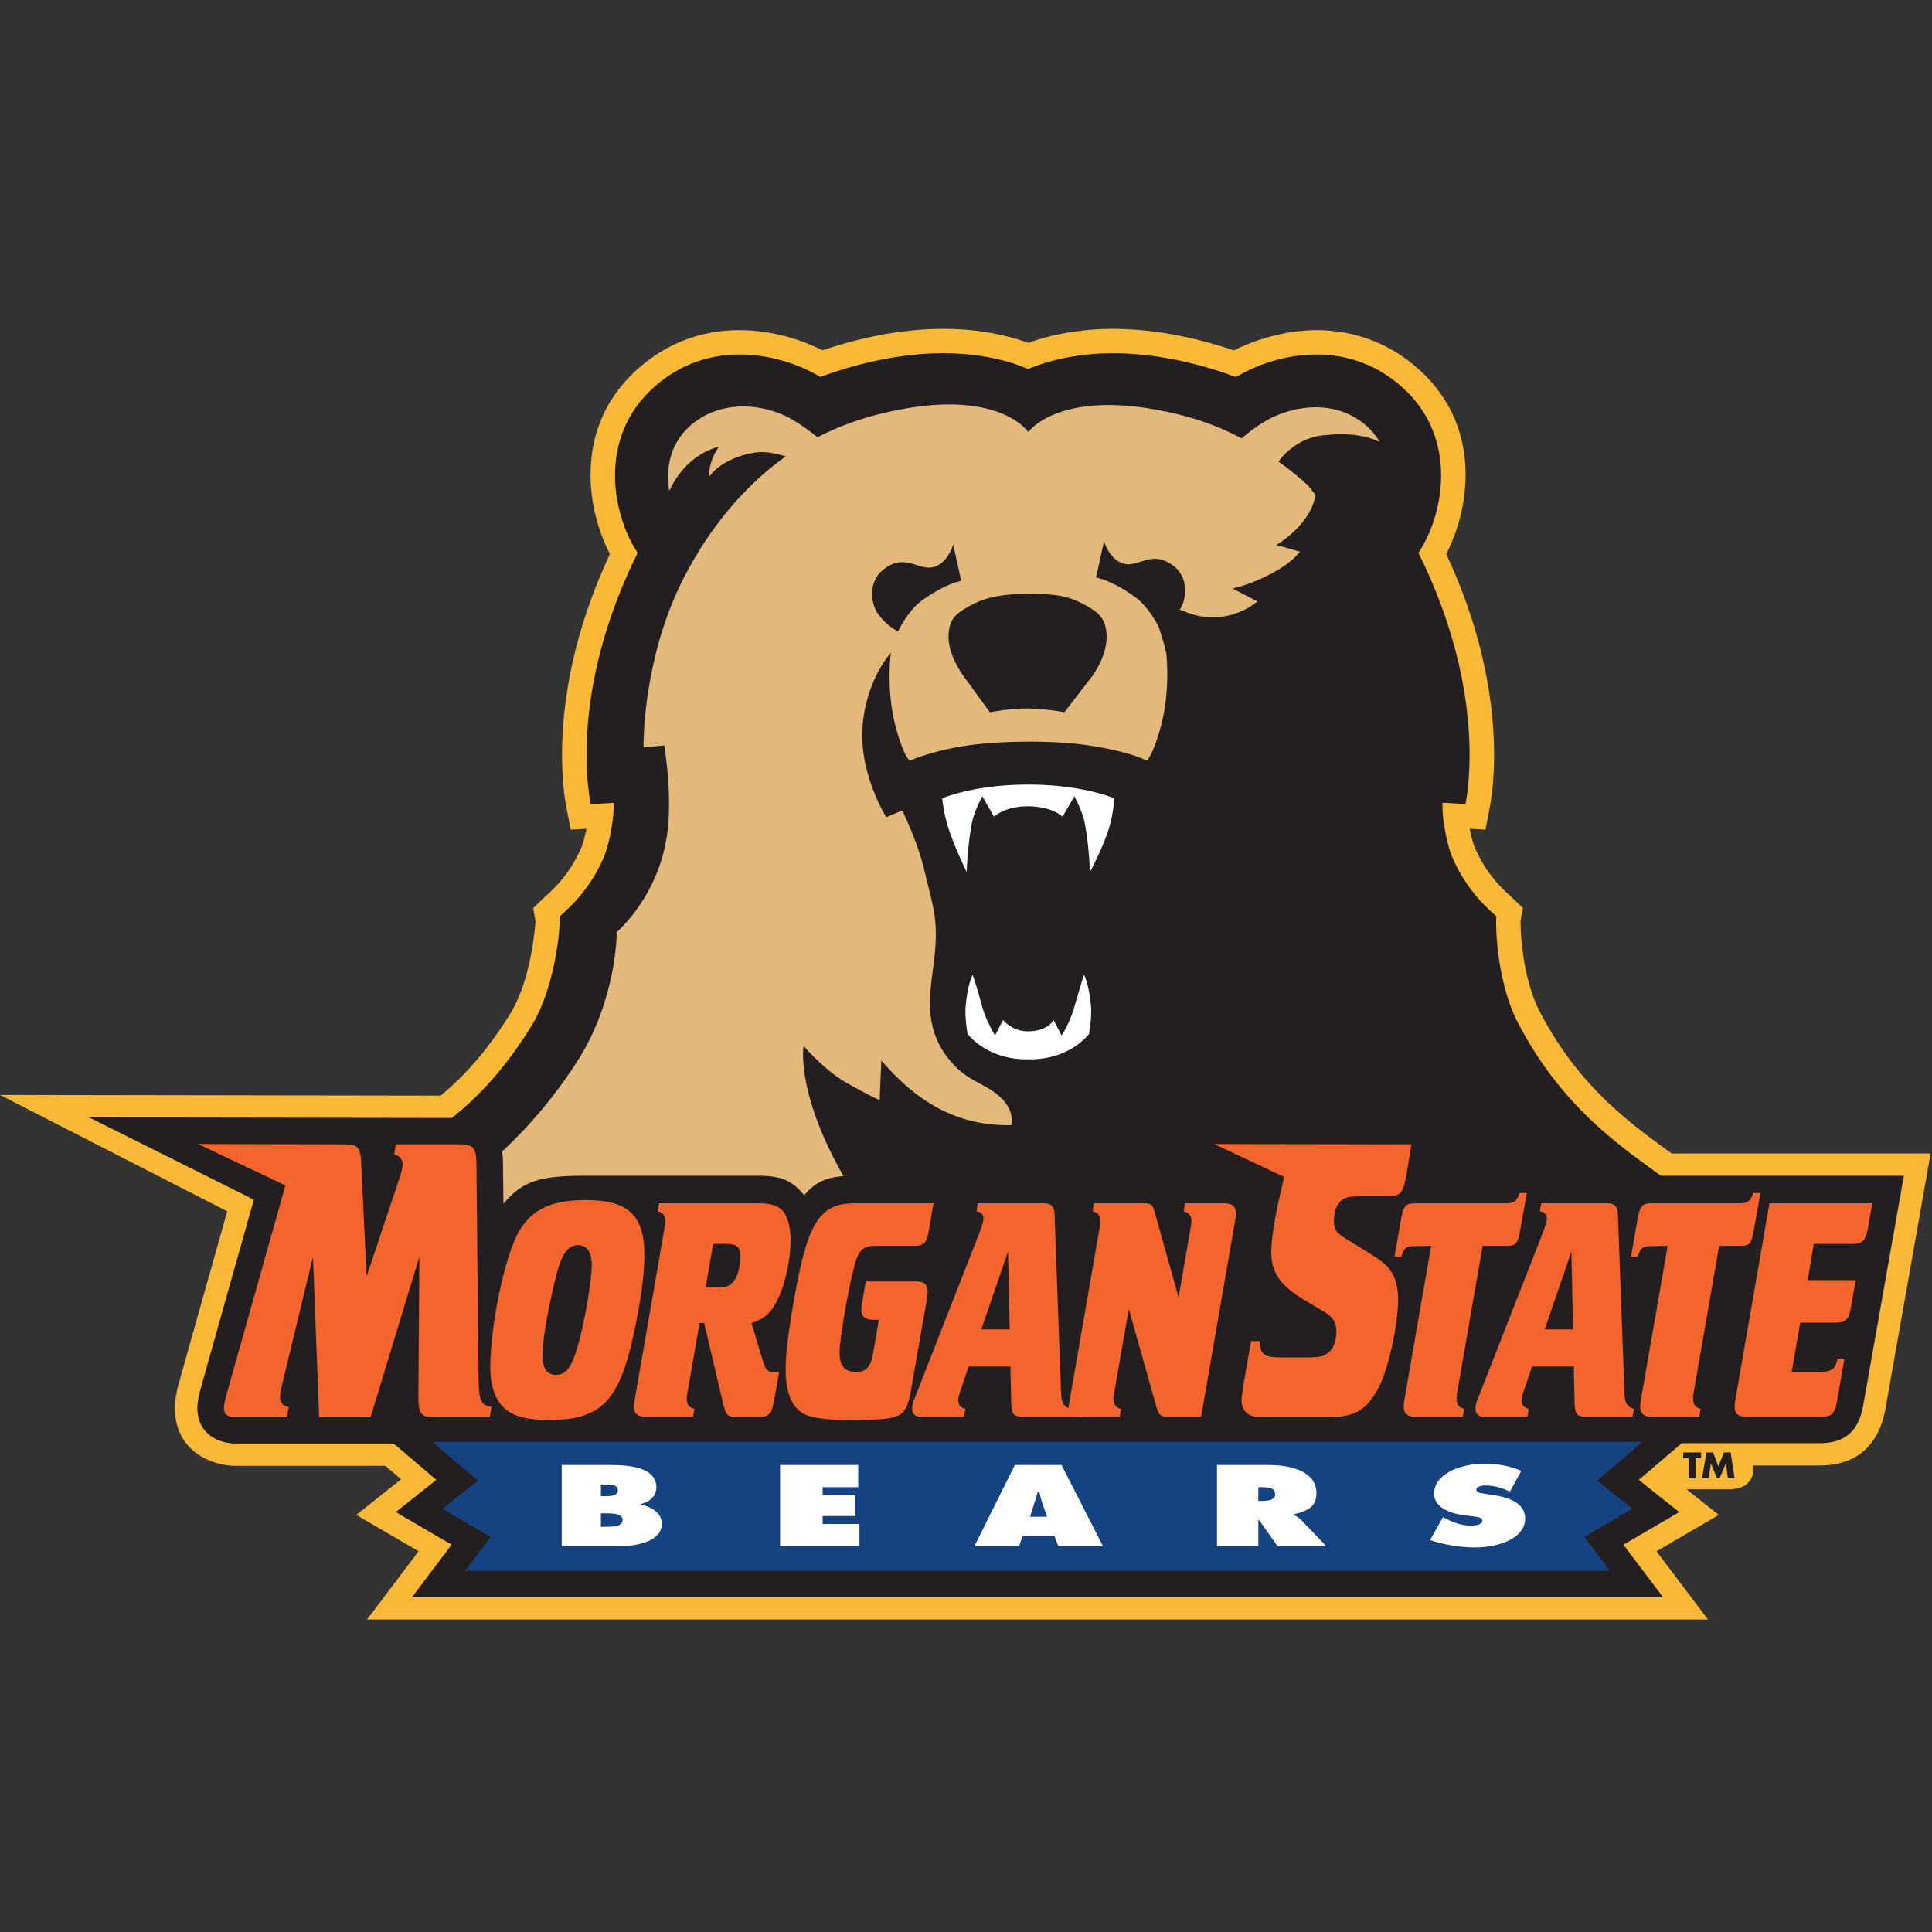 <svg width="200" height="200" xmlns="http://www.w3.org/2000/svg"><rect width="100%" height="100%" fill="#333333" stroke="none"/><g fill="none" fill-rule="evenodd"><path d="M105.747 35.253c.18.058.439.151.698.248.265-.096.53-.19.71-.248 2.19-.706 4.862-1.194 8.003-1.205 2.626-.002 5.555.324 8.79 1.121 1.314.324 2.57.692 3.774 1.106 2.247-1.117 5.289-2.064 8.422-2.096 3.438-.023 7.173.984 10.474 3.829 7 6.034 5.496 14.762 3.09 19.342 3.544 7.57 4.684 14.118 4.913 18.866.182 3.77-.212 6.397-.425 7.498l-.423 2.174-1.633-.101c.153.777.351 1.536.56 2.013a13.532 13.532 0 0 0 2.184 3.483c.364.42.705.762.993 1.037.342.326.622.571.803.746l.97.937-.243 1.322c-.013.068-.018 5.54 1.992 9.403 2.428 4.666 5.277 7.869 8.156 10.404 1.861 1.638 3.729 3 5.497 4.275h26.806l-4.665 26.364c-.561 3.282-2.499 5.933-6.81 5.933l-6.867.002-.017.523c-.01.32-.123.947-.747 1.457-.535.438-1.578.484-1.578.484h-4.585l3.338 2.65-6.451 3.767 5.335 7.065H37.996l5.335-7.065-6.45-3.766 4.644-3.688-1.632-1.392-15.46.004c-2.449 0-6.327-1.455-6.327-6.012 0-.766.197-1.737.363-2.392l5.054-17.946L0 113.348l45.615.071c2.321-1.917 4.751-4.517 7.216-8.5 1.13-1.826 1.788-4.226 2.16-6.203a30.445 30.445 0 0 0 .431-3.212l.011-.177-.232-1.325.97-.936c.18-.175.46-.42.803-.746.288-.275.63-.616.993-1.037a13.532 13.532 0 0 0 2.185-3.483c.207-.476.405-1.231.557-2.007l-1.63.093-.422-2.162c-.213-1.094-.61-3.727-.428-7.508.23-4.748 1.37-11.296 4.914-18.866-2.406-4.58-3.91-13.308 3.09-19.342 6.504-5.607 14.413-4.026 18.918-1.741a44.169 44.169 0 0 1 3.75-1.098c7.177-1.767 12.81-1.218 16.846.084" fill="#FAB837" fill-rule="nonzero"/><path d="M107.939 37.648c1.938-.625 4.346-1.071 7.225-1.081 2.41-.003 5.13.297 8.174 1.047a40.75 40.75 0 0 1 4.35 1.324l.234.086.267-.126c1.985-1.154 4.864-2.169 7.977-2.2 2.908-.02 6.016.822 8.788 3.211 6.103 5.262 4.46 13.18 2.115 16.958l-.23.365.128.26c3.74 7.64 4.896 14.203 5.12 18.845.17 3.54-.202 5.966-.383 6.9l-2.088-.129-.294.003.006.56c.013 1.157.434 3.733 1.042 5.128 1.564 3.594 3.827 5.384 4.541 6.073-.103.558-.06 6.604 2.233 11.011 4.34 8.339 9.978 12.355 14.799 15.832h25.145l-4.186 23.658c-.421 2.482-1.623 4.023-4.518 4.023l-14.294.003-4.451 3.797 4.198 3.334-5.782 3.376 4.105 5.437H42.647l4.105-5.437-5.782-3.376 4.198-3.334-4.413-3.764-16.321.004c-1.804 0-4.002-.974-4.002-3.703 0-.473.131-1.19.285-1.8l5.56-19.745-17.054-8.516 37.553.058c2.647-2.107 5.428-4.986 8.217-9.492 2.616-4.227 3.05-10.808 2.946-11.366.714-.69 2.978-2.479 4.542-6.073.607-1.395 1.029-3.971 1.041-5.128l.007-.56-2.38.135c-.181-.928-.556-3.357-.385-6.91.224-4.64 1.379-11.203 5.12-18.843l.128-.261-.23-.365c-2.345-3.778-3.989-11.696 2.115-16.958 5.756-4.962 12.965-3.249 16.815-1.01l.216.125.235-.086a40.744 40.744 0 0 1 4.35-1.324c6.74-1.66 11.889-1.115 15.45.034.452.147 1.47.544 1.47.544s1.052-.397 1.506-.544" fill="#231F20" fill-rule="nonzero"/><path d="M122.838 63.383c-.238-.091-.475-.18-.71-.264.673-1.02.984-3.2-.555-4.454-2.442-1.992-3.794.39-5.582-.433-1.24-.57-1.701-2.208-1.701-2.208l-.83 3.766s1.522.206 4.013 1.991c1.388.996 2.3 2.769 2.492 3.167l.125.383.437 1.429.211.904c.145 1.598.228 4.422-.517 7.321-.808 3.146-1.503 3.766-1.503 3.766s-1.689-.98-6.435-1.645c-3.401-.476-8.526-.403-11.644 0-4.013.52-6.455 1.646-6.455 1.646s-.664-.45-1.483-3.593c-1.003-3.853-.48-7.576-.48-7.576s-2.498 2.687-2.922 7.489c-.436 4.935 2.443 9.524 2.443 9.524l1.657-.693s1.57 3.16 2.268 6.104c.98 4.132 1.57 5.282.96 9.957-.448 3.422-1.058 7.068 2.311 10.477.923.933 1.805 1.343 3.053 2.034 1.875 1.039 2.972 2.352 2.705 3.999-6.808.16-10.9-3.76-13.463-6.69l-.173 4.094s-.904-.356-3.468-1.81c-2.22-1.26-4.405-3.79-4.405-3.79s-.844 4.732 4.13 13.477c-1.763.131-2.96.628-4.064 1.985a4.738 4.738 0 0 0-.207-.252c-1.193-1.39-2.405-1.773-4.57-1.773H60.413c-4.736 0-6.425.656-8.3 2.906l-.047-4.34a7.445 7.445 0 0 0-.097-1.07 48.394 48.394 0 0 0 7.869-9.475c4.028-6.361 4.009-13.25 4.009-13.25s4.38-3.697 5.236-10.285c.472-3.636-.139-7.87-.318-9.036l-2.146.202s-.175-9.351 4.361-17.923c2.717-5.135 6.277-9.294 10.38-12.208-.875-.202-2.05-.65-3.663-.303-3.247.697-4.231 2.381-4.231 2.381s-.177-.469.218-1.645c.168-.502.44-.989.752-1.438-3.1.852-4.585 3.346-5.152 4.599-.392-2.31.069-4.944 2.22-6.797 3.314-2.858 7.915-2.174 10.641-.52a21.068 21.068 0 0 1 2.475 1.752 29.86 29.86 0 0 1 6.597-2.445c12.037-2.944 15.233 1.905 15.233 1.905s3.333-4.753 15.384-1.862c2.435.584 4.665 1.429 6.707 2.523a16.223 16.223 0 0 1 2.3-1.7c2.727-1.654 7.24-2.51 10.555.346a6.619 6.619 0 0 1 1.438 1.734c-1.29-.651-3.171-1.008-5.91-.695-3.034.348-4.58 2.728-4.58 2.728s1.24.806 2.836 2.25c.396.36.591.704 1.006 1.174-.134.731-.405 1.511-1.006 2.376-1.265 1.819-3.053 2.814-3.053 2.814l2.442.693s-.742 1.082-2.835 2.208c-2.338 1.257-4.143 1.602-4.143 1.602l2.573 1.342s-3.053 2.77-7.327 1.125" fill="#E2B97A" fill-rule="nonzero"/><path d="M92.963 65.375s.959-2.121 2.529-3.247c2.491-1.786 4.013-1.991 4.013-1.991l-.83-3.767s-.461 1.638-1.7 2.208c-1.788.823-3.14-1.558-5.583.433-1.564 1.275-1.217 3.504-.523 4.502a6.232 6.232 0 0 0 2.094 1.862" fill="#231F20"/><path d="M97.542 82.648s3.227-1.429 8.91-1.429c5.657 0 8.908 1.429 8.908 1.429s-.11 1.558-.503 2.9c-.64 2.188-2.026 4.719-2.026 4.719s-.088-2.857-.568-5.195c-.232-1.13-1.046-2.64-1.046-2.64l-1.221 2.12s-.995-1.059-3.557-1.082c-2.432-.022-3.532 1.082-3.532 1.082l-1.222-2.12s-.815 1.51-1.046 2.64c-.48 2.338-.567 5.195-.567 5.195s-1.337-2.712-1.963-4.762a16.184 16.184 0 0 1-.567-2.857m8.941 24.112c2.05-.043 2.582-1.168 2.582-1.168l.832 1.6s.817-1.167 1.355-3.072c.645-2.283.966-3.202.966-3.202s.523.952.724 3.289c.096 1.121-.201 2.813-.201 2.813s-1.97 2.715-6.29 2.64c-4.32.075-6.29-2.64-6.29-2.64s-.297-1.692-.2-2.813c.2-2.337.724-3.289.724-3.289s.356.91.966 3.202c.402 1.515 1.355 3.073 1.355 3.073l.832-1.601s.942 1.205 2.645 1.169" fill="#FFF" fill-rule="nonzero"/><path d="M106.527 73.34c-1.745-.043-4.06.39-4.06.39l-2.74-3.768s-1.668-2.17-1.53-4.327c.1-1.592.752-2.079 2.005-2.814 1.918-1.126 3.896-1.343 6.368-1.343 2.704 0 4.1.174 6.019 1.3 1.254.735 1.861 1.308 1.962 2.9.137 2.156-1.464 4.283-1.464 4.283l-2.897 3.769s-1.745-.342-3.663-.39" fill="#231F20" fill-rule="nonzero"/><path d="M35.576 118.46c1.54 0 1.766.296 1.83 2.244l.546 11.435 3.371-10.08c.257-.72.354-1.185.354-1.524 0-.55-.29-.89-.867-1.016l.16-1.06h6.647c1.348 0 1.67.382 1.702 1.864l.224 22.488c.033 2.202.257 2.668 1.349 2.838l-.193 1.058h-5.94c-1.188 0-1.477-.465-1.445-2.287l.097-14.314-5.042 16.601h-5.33l-.642-16.6-3.18 13.17c-.16.593-.224 1.059-.224 1.313 0 .593.29.974.9 1.059l-.193 1.058h-5.266c-.9 0-1.253-.296-1.253-.974 0-.296.097-.72.193-1.1l6.173-21.917-9.033-4.29 15.062.034m99.557 22.064c1.573 0 1.958-.127 2.44-.55.482-.424.77-1.228.77-2.075 0-1.06-.353-1.61-1.573-2.287l-2.119-1.27c-2.215-1.399-3.05-2.711-3.05-4.744 0-1.186.385-3.727.867-5.717.177-.704.34-1.473.45-2.056l-7.22-3.398 20.416.033-.513 3.134c-.354 1.905-.61 2.244-1.927 2.244h-2.73c-1.155 0-1.573.085-1.958.34-.578.38-.9 1.185-.9 2.201 0 .89.258 1.27 1.317 1.906l2.087 1.27c1.317.805 1.959 1.314 2.376 1.864.578.762.868 1.82.868 3.091 0 2.711-1.06 7.454-2.088 9.275-1.22 2.245-2.472 2.922-5.202 2.922h-6.357c-.931 0-1.317-.042-1.67-.211-.546-.254-.899-.805-.899-1.567 0-.254.16-1.27.225-1.694l.77-4.405h.9c0 1.398.481 1.694 2.312 1.694h2.408" fill="#F3652C" fill-rule="nonzero"/><path d="M66.71 129.963c0-4.176-1.683-5.734-6.08-5.734-3.945 0-6.081 1.194-7.363 4.177-1.332 3.148-2.513 9.28-2.513 13.19 0 1.956.553 3.447 1.608 4.309.93.762 2.287 1.093 4.448 1.093 5.403 0 7.288-1.889 8.82-9.014.679-3.182 1.08-6.032 1.08-8.02zm-6.834-1.06c.904 0 1.382.729 1.382 2.12 0 1.16-.503 4.607-1.232 7.524-.728 2.85-1.331 3.778-2.462 3.778-.93 0-1.407-.696-1.407-1.988 0-1.492.452-4.276 1.256-7.623.679-2.884 1.282-3.811 2.463-3.811zm5.833 15.974c-.05.299-.101.564-.101.73 0 .729.402 1.06 1.256 1.06h4.875l.151-.829c-.553-.132-.804-.43-.804-1.027 0-.166.025-.365.076-.63l1.256-7.225h.477l1.91 8.12c.352 1.458.453 1.59 1.407 1.59h2.337c1.106 0 1.332-.264 1.583-1.69l.528-2.949h-.377c-.93 0-1.005-.1-1.457-1.624l-1.03-3.447c1.205-.364 1.884-.928 2.537-2.088.88-1.624 1.508-4.275 1.508-6.529 0-1.292-.302-2.42-.83-3.016-.502-.53-1.205-.762-2.537-.762H68.221l-.15.828c.552.133.804.464.804 1.028 0 .199-.025.364-.126.928l-3.04 17.532zm8.845-11.6h-1.508l.779-4.507h1.307c1.18 0 1.507.298 1.507 1.326 0 .894-.2 1.756-.552 2.353-.352.563-.804.828-1.533.828zm15.85 3.348h.578l-.628 3.612c-.227 1.26-.704 1.79-1.71 1.79-1.205 0-1.733-.63-1.733-2.022 0-.63.125-1.59.427-3.48.352-2.154.804-4.374 1.106-5.468.427-1.624.904-2.088 2.11-2.088H94.6c1.08 0 1.382-.332 1.583-1.757l.453-2.651h-8.117c-3.87 0-5.05 2.12-6.584 11.533-.427 2.619-.603 4.309-.603 5.701 0 2.618.805 4.275 2.363 4.773.854.265 2.286.43 4.07.43 4.02 0 4.448-.198 4.875-.331 1.006-.298 1.357-1.027 1.634-2.585l1.658-9.479c.075-.53.1-.696.1-.895 0-.762-.351-1.06-1.23-1.06h-5.177l-.377 2.187c-.05.232-.076.53-.076.73 0 .729.377 1.06 1.232 1.06m4.22 8.285c-.15.365-.2.63-.2.895 0 .597.3.862.98.862H99.8l.126-.829c-.503-.132-.73-.397-.73-.894 0-.232.076-.53.202-.895l.88-2.585h4.321l.076 3.546c.025 1.425.2 1.657 1.357 1.657h6.143l-1.344-.829c-.653-.165-.93-.563-.98-1.458l-.653-17.764c-.025-1.06-.05-1.293-.15-1.558-.177-.365-.453-.497-1.081-.497h-6.735l-.15.828c.477.067.728.332.728.763 0 .265-.126.662-.402 1.425l-6.785 17.333zm6.96-7.291l2.765-8.054.176 8.054h-2.94z" fill="#F3652C"/><path d="M110.747 144.877c-.05.232-.15.871-.15 1.07 0 .696.451.72 1.306.72h4.02l.126-.829c-.528-.132-.779-.43-.779-1.027 0-.199.025-.365.126-.928l1.457-8.385 2.764 9.81c.352 1.26.453 1.359 1.508 1.359h3.217l3.518-20.317a4.5 4.5 0 0 0 .075-.762c0-.696-.377-1.027-1.231-1.027h-4.02l-.152.828c.553.133.804.464.804 1.028 0 .199-.025.364-.125.928l-1.207 6.96-2.487-8.882c-.201-.763-.352-.862-1.307-.862h-4.95l-.151.828c.553.133.804.464.804 1.028 0 .199-.025.364-.126.928l-3.04 17.532m34.643 0a4.77 4.77 0 0 0-.076.73c0 .729.377 1.06 1.231 1.06h4.875l.15-.829c-.527-.132-.778-.43-.778-1.027 0-.199 0-.365.1-.928l2.588-14.914h2.413c1.08 0 1.231-.166 1.533-1.955l.628-3.514h-.754c-.251.829-.578 1.06-1.457 1.06h-9.122c-1.282 0-1.432.167-1.759 2.056l-.603 3.48h.704c.276-.928.527-1.127 1.507-1.094l1.583-.033-2.764 15.908m7.555.033c-.15.365-.2.63-.2.895 0 .597.3.862.98.862h4.397l.126-.829c-.503-.132-.73-.397-.73-.894 0-.232.076-.53.202-.895l.88-2.585h4.321l.076 3.546c.025 1.425.201 1.657 1.357 1.657H169l.151-.829c-.653-.165-.93-.563-.98-1.458l-.653-17.764c-.025-1.06-.05-1.293-.15-1.558-.177-.365-.453-.497-1.081-.497h-6.735l-.15.828c.477.067.728.332.728.763 0 .265-.125.662-.402 1.425l-6.785 17.333zm6.961-7.291l2.764-8.054.176 8.054h-2.94zm9.966 7.258c-.05.299-.075.564-.075.73 0 .729.377 1.06 1.231 1.06h4.875l.15-.829c-.527-.132-.778-.43-.778-1.027 0-.199 0-.365.1-.928l2.589-14.914h2.118c1.08 0 1.232-.166 1.533-1.955l.629-3.514h-.754c-.252.829-.578 1.06-1.458 1.06h-8.828c-1.281 0-1.432.167-1.759 2.056l-.603 3.48h.704c.276-.928.527-1.127 1.507-1.094l1.584-.033-2.765 15.908m9.775 0a4.49 4.49 0 0 0-.076.763c0 .696.377 1.027 1.232 1.027h7.582c1.256 0 1.557-.265 1.809-1.757l.729-4.209h-.704c-.277 1.094-.603 1.326-2.036 1.326h-2.706l.88-5.104h3.492c1.257 0 1.533-.232 1.784-1.723l.478-2.685h-4.976l.628-3.745h3.82c1.256 0 1.533-.265 1.81-1.756l.426-2.453h-10.644l-3.528 20.316" fill="#F3652C"/><path fill="#154280" d="M48.143 162.614l2.653-3.512-4.993-2.915 3.671-2.916-4.699-4.008h125.257l-4.699 4.008 3.671 2.916-4.993 2.915 2.653 3.512H48.143"/><path d="M58.152 160.056h5.95c2.107 0 4.405-.59 4.405-2.317 0-1.003-.83-1.671-2.138-1.994v-.067c1.053-.234 1.58-.958 1.58-1.694 0-1.938-2.378-2.328-4.708-2.328h-5.09v8.4zm4.052-5.17v-1.203h.303c.639 0 1.452-.044 1.452.58 0 .58-.718.624-1.356.624h-.399zm0 1.772h.43c.703 0 1.82-.011 1.82.69 0 .692-1.037.703-1.755.703h-.495v-1.393zm18.55 3.398h8.217v-2.295h-3.813v-.824h3.366v-2.184h-3.366v-.802h3.685v-2.295h-8.09v8.4m25.099-1.047h3.303l.4 1.047h4.626l-4.292-8.4h-4.834l-4.18 8.4h4.626l.351-1.047zm.782-1.994l.798-2.563h.16c.08.357.159.724.287 1.08l.51 1.483h-1.755zm19.351 3.041h4.276v-2.696h.08l1.915 2.696h5.042l-2.617-2.73c-.239-.245-.51-.378-.734-.5v-.068c1.628-.378 2.33-.913 2.33-2.183 0-2.117-2.298-2.92-5.01-2.92h-5.282v8.401zm4.276-6.105h.335c.75 0 1.405.078 1.405.724 0 .624-.718.702-1.436.702h-.304v-1.426zm17.78 5.47c1.356.48 3.112.769 4.627.769 2.601 0 5.218-.992 5.218-2.997 0-1.426-1.34-2.117-3.191-2.407l-.99-.156c-.335-.055-.877-.1-.877-.412 0-.345.558-.445.941-.445.942 0 1.787.278 2.537.635l1.18-2.15c-1.18-.502-2.44-.736-3.813-.736-2.616 0-5.217 1.114-5.217 3.108 0 1.315 1.436 2.017 3.143 2.229l.878.111c.399.056.973.09.973.468 0 .379-.686.501-1.117.501-1.005 0-1.946-.345-2.728-.768l-.224-.123-1.34 2.373" fill="#FFF"/><path fill="#231F20" d="M175.52 150.946h.579v-.588h-1.856v.588h.578v2.083h.7v-2.083m.669 2.083h.697l.224-1.538h.008l.617 1.538h.278l.646-1.538h.008l.196 1.538h.7l-.407-2.671h-.696l-.578 1.427-.547-1.427h-.689l-.456 2.67"/></g></svg>